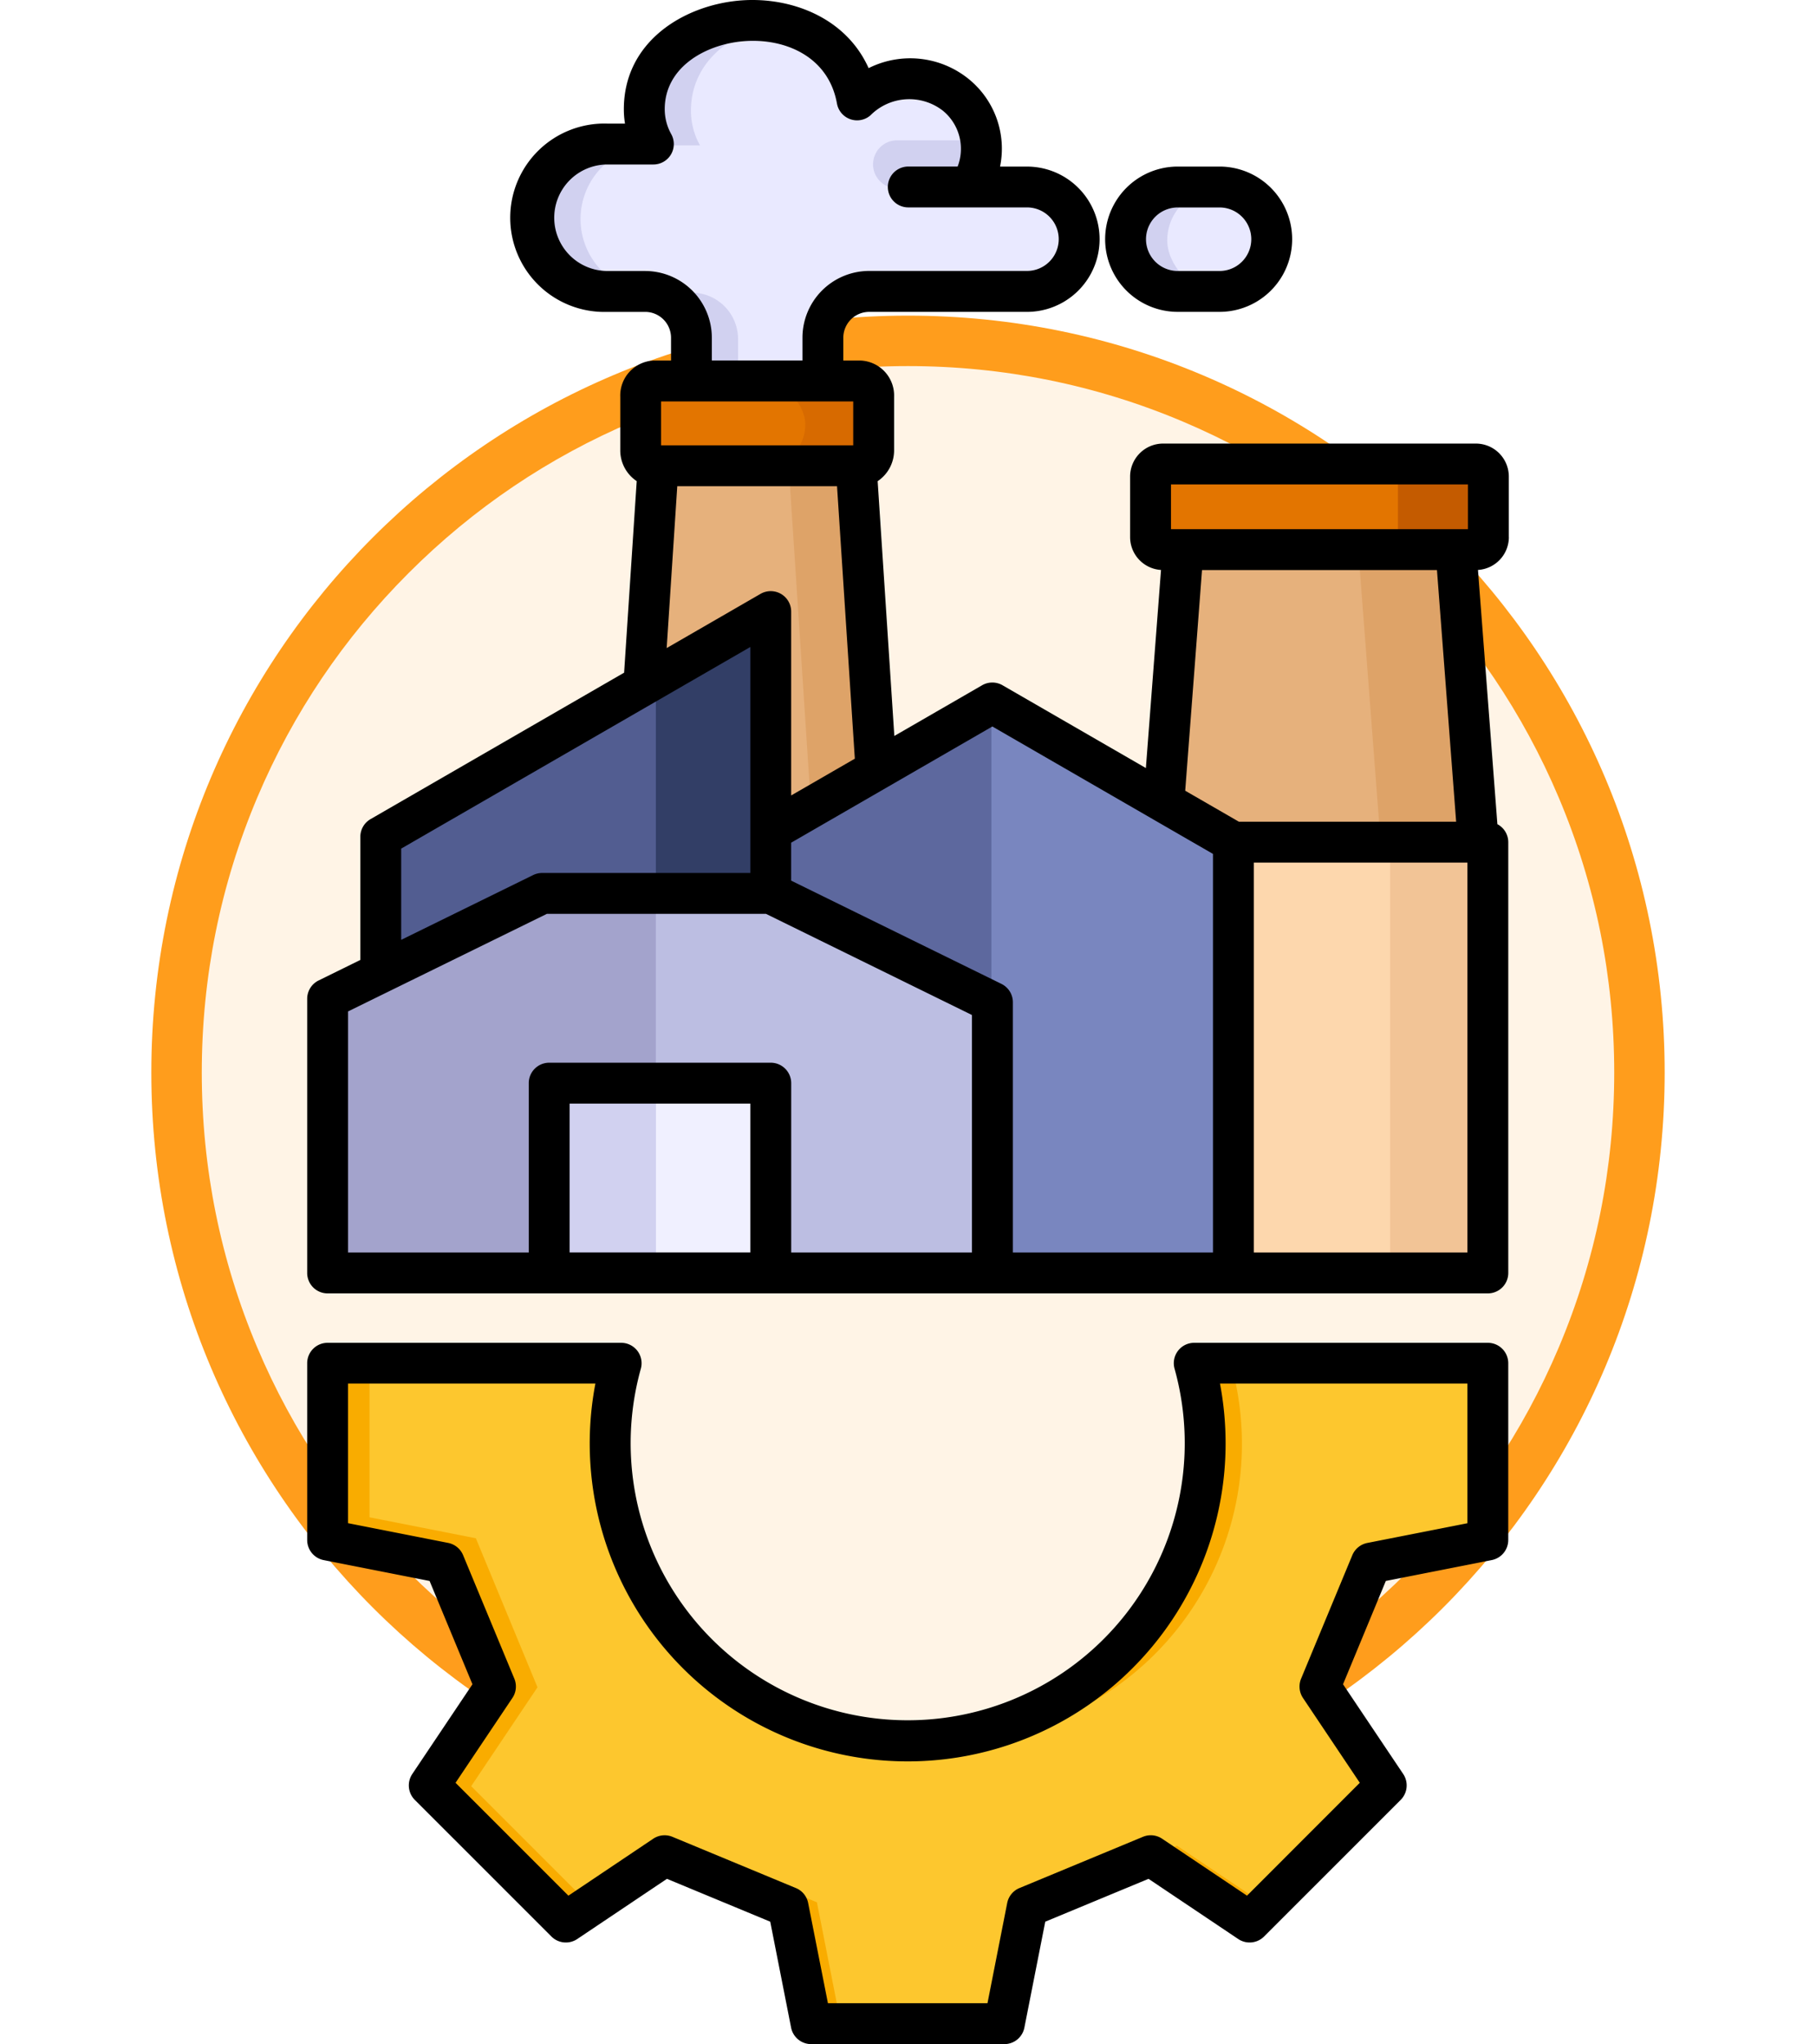 <svg xmlns="http://www.w3.org/2000/svg" xmlns:xlink="http://www.w3.org/1999/xlink" width="108" height="121.53" viewBox="0 0 108 121.53">
  <defs>
    <filter id="Path_904820" x="0" y="9.765" width="108" height="108" filterUnits="userSpaceOnUse">
      <feOffset dy="3" input="SourceAlpha"/>
      <feGaussianBlur stdDeviation="3" result="blur"/>
      <feFlood flood-opacity="0.161"/>
      <feComposite operator="in" in2="blur"/>
      <feComposite in="SourceGraphic"/>
    </filter>
  </defs>
  <g id="Group_1217690" data-name="Group 1217690" transform="translate(-197 -326.367)">
    <g id="Group_1216701" data-name="Group 1216701">
      <g id="Group_1215839" data-name="Group 1215839" transform="translate(0 -3696)">
        <g id="Group_1209015" data-name="Group 1209015" transform="translate(0 1366.077)">
          <g id="Group_1207774" data-name="Group 1207774" transform="translate(206 2670.713)">
            <g id="Group_1206630" data-name="Group 1206630" transform="translate(0 1.342)">
              <g id="Group_1185091" data-name="Group 1185091" transform="translate(0 0)">
                <g id="Group_1179560" data-name="Group 1179560">
                  <g id="Group_1173787" data-name="Group 1173787" transform="translate(0)">
                    <g id="Group_1171910" data-name="Group 1171910">
                      <g id="Group_1167341" data-name="Group 1167341">
                        <g id="Group_1166792" data-name="Group 1166792">
                          <g transform="matrix(1, 0, 0, 1, -9, -15.76)" filter="url(#Path_904820)">
                            <g id="Path_904820-2" data-name="Path 904820" transform="translate(9 15.76)" fill="#fff4e6">
                              <path d="M 45 88.5 C 39.127 88.5 33.43 87.35 28.068 85.082 C 22.889 82.891 18.236 79.755 14.241 75.759 C 10.245 71.764 7.109 67.112 4.918 61.932 C 2.65 56.57 1.5 50.873 1.5 45 C 1.5 39.127 2.65 33.43 4.918 28.068 C 7.109 22.889 10.245 18.236 14.241 14.241 C 18.236 10.245 22.889 7.109 28.068 4.918 C 33.43 2.65 39.127 1.5 45 1.5 C 50.873 1.5 56.57 2.65 61.932 4.918 C 67.111 7.109 71.764 10.245 75.759 14.241 C 79.755 18.236 82.891 22.889 85.082 28.068 C 87.35 33.43 88.5 39.127 88.5 45 C 88.5 50.873 87.35 56.57 85.082 61.932 C 82.891 67.112 79.755 71.764 75.759 75.759 C 71.764 79.755 67.111 82.891 61.932 85.082 C 56.57 87.35 50.873 88.5 45 88.5 Z" stroke="none"/>
                              <path d="M 45 3 C 39.329 3 33.829 4.11 28.653 6.299 C 23.652 8.415 19.16 11.443 15.302 15.302 C 11.443 19.16 8.415 23.652 6.299 28.653 C 4.11 33.829 3 39.329 3 45 C 3 50.671 4.11 56.171 6.299 61.347 C 8.415 66.348 11.443 70.84 15.302 74.699 C 19.16 78.557 23.652 81.585 28.653 83.701 C 33.829 85.89 39.329 87 45 87 C 50.671 87 56.171 85.89 61.347 83.701 C 66.348 81.585 70.84 78.557 74.698 74.699 C 78.557 70.84 81.585 66.348 83.701 61.347 C 85.89 56.171 87 50.671 87 45 C 87 39.329 85.89 33.829 83.701 28.653 C 81.585 23.652 78.557 19.16 74.698 15.302 C 70.84 11.443 66.348 8.415 61.347 6.299 C 56.171 4.11 50.671 3 45 3 M 45 0 C 69.853 0 90 20.147 90 45 C 90 69.853 69.853 90 45 90 C 20.147 90 -7.62939453125e-06 69.853 -7.62939453125e-06 45 C -7.62939453125e-06 20.147 20.147 0 45 0 Z" stroke="none" fill="#ff9d1c"/>
                            </g>
                          </g>
                        </g>
                      </g>
                    </g>
                  </g>
                </g>
              </g>
            </g>
          </g>
        </g>
      </g>
      <g id="industrial_1_" data-name="industrial (1)" transform="translate(106.269 320.359)">
        <path id="Path_1087080" data-name="Path 1087080" d="M318.3,132.859l-1.722,22.56H336.02l-1.722-22.56Z" transform="translate(-157.123 -96.018)" fill="#dea368" fill-rule="evenodd"/>
        <path id="Path_1087081" data-name="Path 1087081" d="M318.3,132.859l-1.722,22.56h13.636l-1.722-22.56Z" transform="translate(-157.123 -96.018)" fill="#e6b17c" fill-rule="evenodd"/>
        <path id="Path_1087082" data-name="Path 1087082" d="M315.294,212.158H335.36v25.573H315.294Z" transform="translate(-156.151 -156.042)" fill="#f2c496"/>
        <path id="Path_1087083" data-name="Path 1087083" d="M315.294,212.158h14.261v25.573H315.294Z" transform="translate(-156.151 -156.042)" fill="#fdd7ad"/>
        <rect id="Rectangle_420357" data-name="Rectangle 420357" width="20.138" height="5.105" rx="2.553" transform="translate(159.107 33.46)" fill="#c45b00"/>
        <path id="Path_1087084" data-name="Path 1087084" d="M315.893,118.951h13.27a.747.747,0,0,1,.746.746v3.612a.747.747,0,0,1-.746.746h-13.27a.747.747,0,0,1-.746-.746V119.7a.747.747,0,0,1,.746-.746Z" transform="translate(-156.04 -85.491)" fill="#e37500"/>
        <g id="Group_1216700" data-name="Group 1216700" transform="translate(110.201 30.799)">
          <path id="Path_1087085" data-name="Path 1087085" d="M185.156,108l-3.329,50.89h18.036L196.534,108Z" transform="translate(-165.326 -108.001)" fill="#dea368" fill-rule="evenodd"/>
          <path id="Path_1087086" data-name="Path 1087086" d="M185.156,108l-3.329,50.89H195.9L192.57,108Z" transform="translate(-165.326 -108.001)" fill="#e6b17c" fill-rule="evenodd"/>
          <path id="Path_1087087" data-name="Path 1087087" d="M249.738,211.982V186.409l-14.321-8.268-13.163,7.6v26.241Z" transform="translate(-195.926 -161.092)" fill="#7986bf" fill-rule="evenodd"/>
          <path id="Path_1087088" data-name="Path 1087088" d="M235.416,211.982V178.141l-13.163,7.6v26.241Z" transform="translate(-195.926 -161.092)" fill="#5d689e" fill-rule="evenodd"/>
          <path id="Path_1087089" data-name="Path 1087089" d="M126.93,183.219V169.193l23.17-13.377v21.626Z" transform="translate(-123.773 -144.194)" fill="#525d91" fill-rule="evenodd"/>
          <path id="Path_1087090" data-name="Path 1087090" d="M194.311,159.737l6.792-3.921v19.162h-6.792Z" transform="translate(-174.776 -144.194)" fill="#323e66" fill-rule="evenodd"/>
          <path id="Path_1087091" data-name="Path 1087091" d="M153.431,247.211V231.146l-13.163-6.463H126.684l-12.743,6.257v16.272Z" transform="translate(-113.941 -196.322)" fill="#a3a3cc" fill-rule="evenodd"/>
          <path id="Path_1087092" data-name="Path 1087092" d="M214.266,247.211V231.146L201.1,224.683h-6.792v22.528Z" transform="translate(-174.776 -196.322)" fill="#bcbee2" fill-rule="evenodd"/>
        </g>
        <path id="Path_1087093" data-name="Path 1087093" d="M168.1,270.947H181.26V282.23H168.1Z" transform="translate(-44.733 -200.542)" fill="#f0f0ff"/>
        <path id="Path_1087094" data-name="Path 1087094" d="M169.019,18.712h2.728a4.218,4.218,0,0,1-.54-2.067c0-6.282,11.39-7.544,12.642-.551,4.071-3.442,9.183.81,6.751,5.171h3.343a3.1,3.1,0,0,1,0,6.2h-9.525a2.756,2.756,0,0,0-2.75,2.75v2.569h-7.66V30.216a2.755,2.755,0,0,0-2.75-2.75h-2.238a4.377,4.377,0,1,1,0-8.754Z" transform="translate(-42.117 -4.058)" fill="#d1d1f0" fill-rule="evenodd"/>
        <path id="Path_1087095" data-name="Path 1087095" d="M187.537,11.851a5.6,5.6,0,0,1,4.821,4.608c4.071-3.442,9.183.81,6.751,5.171h3.343a3.1,3.1,0,0,1,0,6.2h-9.525a2.756,2.756,0,0,0-2.75,2.75V33.15h-4.928V30.581a2.755,2.755,0,0,0-2.75-2.75H180.26a4.377,4.377,0,1,1,0-8.754h2.728a4.219,4.219,0,0,1-.54-2.067c0-2.873,2.383-4.7,5.089-5.159Z" transform="translate(-50.626 -4.423)" fill="#e9e9ff" fill-rule="evenodd"/>
        <rect id="Rectangle_420358" data-name="Rectangle 420358" width="13.845" height="5.041" rx="2.521" transform="translate(128.797 28.727)" fill="#d76a00"/>
        <rect id="Rectangle_420359" data-name="Rectangle 420359" width="9.827" height="5.041" rx="2.521" transform="translate(128.797 28.727)" fill="#e37500"/>
        <path id="Path_1087096" data-name="Path 1087096" d="M312.376,52.083h2.481a3.1,3.1,0,0,1,0,6.2h-2.481a3.1,3.1,0,0,1,0-6.2Z" transform="translate(-151.596 -34.876)" fill="#d1d1f0"/>
        <rect id="Rectangle_420360" data-name="Rectangle 420360" width="6.214" height="6.2" rx="3.1" transform="translate(160.148 17.207)" fill="#e9e9ff"/>
        <path id="Path_1087097" data-name="Path 1087097" d="M253.271,43.186h-4.4a1.428,1.428,0,1,1,0-2.857h5a4.538,4.538,0,0,1-.591,2.857Z" transform="translate(-104.789 -25.979)" fill="#d1d1f0" fill-rule="evenodd"/>
        <path id="Path_1087098" data-name="Path 1087098" d="M182.881,339.457v10.549l-6.94,1.368-3.048,7.348,3.943,5.879-8.127,8.127-5.88-3.943-7.348,3.048-1.368,6.94H142.619l-1.368-6.94-7.348-3.048-5.88,3.943L119.9,364.6l3.943-5.879-3.048-7.348-6.941-1.368V339.457h17.507a17.669,17.669,0,1,0,34.016,0H182.88Z" transform="translate(-3.671 -252.399)" fill="#f9ac00" fill-rule="evenodd"/>
        <path id="Path_1087099" data-name="Path 1087099" d="M190.744,339.457v10.549l-6.94,1.368-3.048,7.348L184.7,364.6l-7.114,7.114-5.328-3.574-1.561.646,0,0-7.348,3.048-1.368,6.94h-9.7l-1.433-7.269-8.115-3.366-.964.647-4.368,2.929-7.114-7.114,3.943-5.879-3.665-8.86-6.323-1.247v-9.159h14.983a17.669,17.669,0,1,0,34.016,0h17.507Z" transform="translate(-11.534 -252.399)" fill="#fdc72e" fill-rule="evenodd"/>
        <path id="Path_1087100" data-name="Path 1087100" d="M278.555,339.457a17.682,17.682,0,0,1-17.008,22.472c-.374,0-.745-.013-1.113-.036a17.68,17.68,0,0,0,15.894-22.436h2.228Z" transform="translate(-114.625 -252.399)" fill="#f9ac00" fill-rule="evenodd"/>
        <path id="Path_1087101" data-name="Path 1087101" d="M168.1,270.947h6.372V282.23H168.1Z" transform="translate(-44.733 -200.542)" fill="#d1d1f0"/>
        <path id="Path_1087102" data-name="Path 1087102" d="M178,96.569l-5.958,1.173a1.222,1.222,0,0,0-.887.727l-3.048,7.345a1.223,1.223,0,0,0,.114,1.143L171.6,112l-6.708,6.711-5.049-3.386a1.209,1.209,0,0,0-1.142-.112l-7.343,3.046a1.217,1.217,0,0,0-.727.887l-1.173,5.958h-9.489l-1.177-5.958a1.21,1.21,0,0,0-.727-.887l-7.342-3.046a1.219,1.219,0,0,0-1.143.112l-5.045,3.386L117.823,112l3.383-5.046a1.217,1.217,0,0,0,.114-1.143l-3.048-7.345a1.22,1.22,0,0,0-.887-.727l-5.955-1.173v-8.3h14.71a18.908,18.908,0,1,0,37.479,3.551,19.124,19.124,0,0,0-.334-3.551H178v8.3Zm1.215-10.727H161.756a1.212,1.212,0,0,0-1.172,1.541,16.476,16.476,0,1,1-31.742,0,1.214,1.214,0,0,0-1.169-1.541H110.215A1.212,1.212,0,0,0,109,87.057V97.568a1.218,1.218,0,0,0,.98,1.193l6.3,1.241,2.548,6.141-3.578,5.335a1.22,1.22,0,0,0,.15,1.539l8.123,8.121a1.216,1.216,0,0,0,1.537.151l5.335-3.579,6.143,2.548,1.241,6.3a1.218,1.218,0,0,0,1.194.979h11.488a1.213,1.213,0,0,0,1.191-.979l1.242-6.3,6.142-2.548,5.335,3.579a1.216,1.216,0,0,0,1.537-.151l8.123-8.121a1.219,1.219,0,0,0,.151-1.539l-3.579-5.335L173.148,100l6.3-1.241a1.217,1.217,0,0,0,.981-1.193V87.057A1.214,1.214,0,0,0,179.212,85.842Zm-18.441-67.5h2.484a1.888,1.888,0,1,1,0,3.777h-2.484a1.888,1.888,0,0,1,0-3.777Zm0,6.207h2.484a4.319,4.319,0,1,0,0-8.638h-2.484a4.319,4.319,0,0,0,0,8.638ZM178,80.473H165.3V57.292H178ZM150.282,64.5l-12.5-6.136V56.109L149.747,49.2l13.121,7.575V80.473h-11.9V65.594a1.216,1.216,0,0,0-.681-1.091Zm-1.75,15.97V66.352L136.287,60.34H123.253l-11.822,5.8V80.473h10.746V70.405a1.216,1.216,0,0,1,1.215-1.216h13.177a1.217,1.217,0,0,1,1.216,1.216V80.473h10.748Zm-13.179,0H124.607V71.62h10.746ZM114.59,56.461l20.763-11.988V57.909H122.972a1.226,1.226,0,0,0-.535.124l-7.847,3.852V56.461Zm16.419-21.547-.63,9.624,5.58-3.222a1.216,1.216,0,0,1,1.824,1.052V53.3l3.786-2.186-1.059-16.2h-9.5Zm-.962-5.04h11.426v2.61H130.047Zm-.95-7.755h-2.239a3.166,3.166,0,1,1,0-6.332h2.73a1.214,1.214,0,0,0,1.059-1.81,3.052,3.052,0,0,1-.384-1.475c0-2.493,2.407-3.841,4.643-4.04,2.42-.215,5.089.848,5.6,3.7a1.215,1.215,0,0,0,1.981.714,3.256,3.256,0,0,1,4.321-.284,2.927,2.927,0,0,1,.875,3.317h-2.936a1.215,1.215,0,0,0,0,2.43h7.059a1.888,1.888,0,1,1,0,3.777h-9.385a3.971,3.971,0,0,0-3.966,3.969v1.355h-5.39V26.088A3.972,3.972,0,0,0,129.1,22.12ZM162.217,39.9l-1,13.119,3.194,1.843h12.919L176.189,39.9Zm-1.845-5.093H178.03v2.663H160.372Zm20.09,3.133v-3.6a1.96,1.96,0,0,0-1.959-1.96H159.9a1.963,1.963,0,0,0-1.96,1.96v3.6a1.961,1.961,0,0,0,1.838,1.954l-.9,11.777-8.524-4.922a1.217,1.217,0,0,0-1.216,0l-5.22,3.014-.992-15.148a2.2,2.2,0,0,0,.978-1.854V29.6a2.08,2.08,0,0,0-1.989-2.156h-1.031V26.088a1.54,1.54,0,0,1,1.537-1.538h9.385a4.319,4.319,0,1,0,0-8.638h-1.6a5.333,5.333,0,0,0-1.849-5.193,5.525,5.525,0,0,0-5.968-.66c-1.388-3.093-4.768-4.277-7.7-4.016-3.3.293-6.857,2.439-6.857,6.46a5.361,5.361,0,0,0,.068.854h-1.042a5.6,5.6,0,1,0,0,11.194H129.1a1.539,1.539,0,0,1,1.538,1.538v1.355h-1.03a2.08,2.08,0,0,0-1.989,2.156v3.159a2.194,2.194,0,0,0,.978,1.853L127.848,46l-15.08,8.707a1.214,1.214,0,0,0-.607,1.054v7.318L109.679,64.3A1.213,1.213,0,0,0,109,65.388v16.3a1.214,1.214,0,0,0,1.215,1.216h69a1.215,1.215,0,0,0,1.215-1.216V56.077a1.212,1.212,0,0,0-.648-1.069l-1.154-15.115a1.959,1.959,0,0,0,1.837-1.954Z" transform="translate(0 0)" fill-rule="evenodd"/>
      </g>
    </g>
  </g>
</svg>
